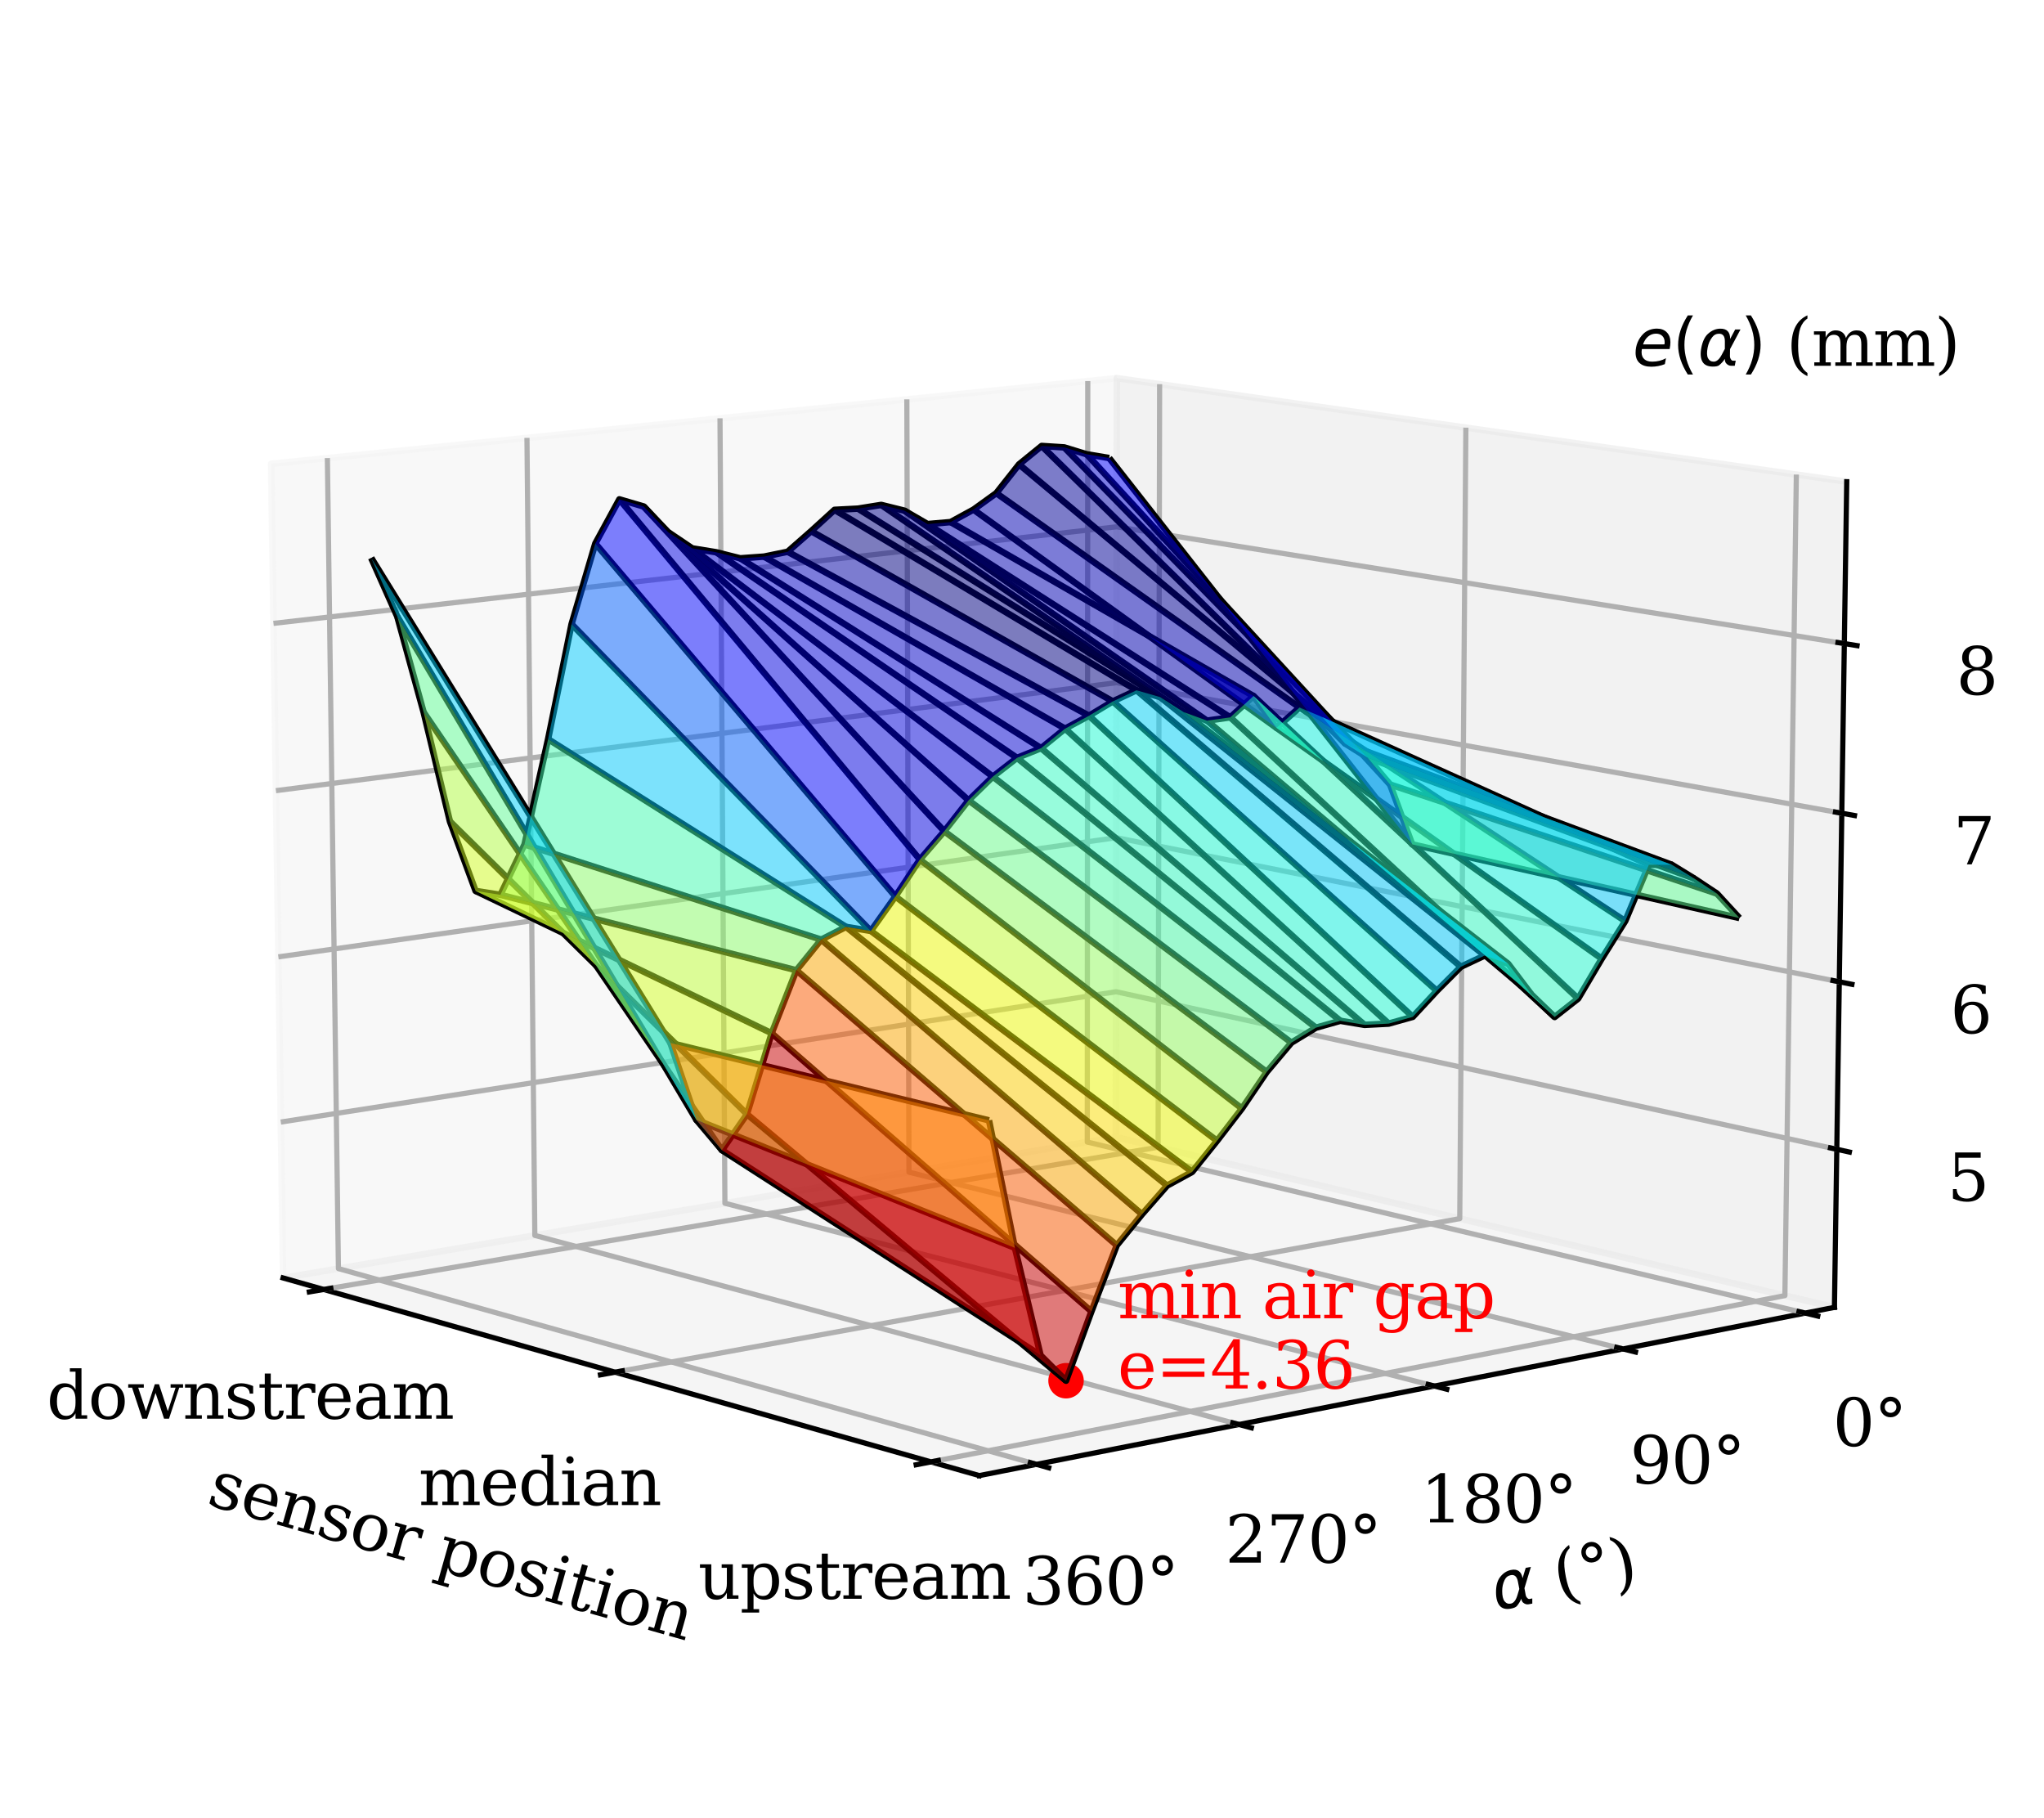 <?xml version="1.0" encoding="utf-8" standalone="no"?>
<!DOCTYPE svg PUBLIC "-//W3C//DTD SVG 1.1//EN"
  "http://www.w3.org/Graphics/SVG/1.1/DTD/svg11.dtd">
<svg xmlns:xlink="http://www.w3.org/1999/xlink" width="315.434pt" height="280.512pt" viewBox="0 0 315.434 280.512" xmlns="http://www.w3.org/2000/svg" version="1.1">
 <defs>
  <style type="text/css">*{stroke-linejoin: round; stroke-linecap: butt}</style>
 </defs>
 <g id="figure_1">
  <g id="patch_1">
   <path d="M 0 280.512 
L 315.434 280.512 
L 315.434 0 
L 0 0 
z
" style="fill: #ffffff"/>
  </g>
  <g id="patch_2">
   <path d="M 25.879 273.312 
L 291.991 273.312 
L 291.991 7.2 
L 25.879 7.2 
z
" style="fill: #ffffff"/>
  </g>
  <g id="pane3d_1">
   <g id="patch_3">
    <path d="M 172.21 175.45 
L 43.685 197.162 
L 41.841 71.552 
L 172.35 58.334 
" style="fill: #f2f2f2; opacity: 0.5; stroke: #f2f2f2; stroke-linejoin: miter"/>
   </g>
  </g>
  <g id="pane3d_2">
   <g id="patch_4">
    <path d="M 283.094 201.699 
L 172.21 175.45 
L 172.35 58.334 
L 284.992 74.318 
" style="fill: #e6e6e6; opacity: 0.5; stroke: #e6e6e6; stroke-linejoin: miter"/>
   </g>
  </g>
  <g id="pane3d_3">
   <g id="patch_5">
    <path d="M 283.094 201.699 
L 172.21 175.45 
L 43.685 197.162 
L 151.124 227.657 
" style="fill: #ececec; opacity: 0.5; stroke: #ececec; stroke-linejoin: miter"/>
   </g>
  </g>
  <g id="axis3d_1">
   <g id="line2d_1">
    <path d="M 43.685 197.162 
L 151.124 227.657 
" style="fill: none; stroke: #000000; stroke-width: 0.8; stroke-linecap: square"/>
   </g>
   <g id="text_1">
    <!-- sensor position -->
    <g transform="translate(31.686 232.063) rotate(-344.154) scale(0.1 -0.1)">
     <defs>
      <path id="DejaVuSerif-73" d="M 359 184 
L 359 959 
L 691 959 
Q 703 588 923 403 
Q 1144 219 1575 219 
Q 1963 219 2166 364 
Q 2369 509 2369 788 
Q 2369 1006 2220 1140 
Q 2072 1275 1594 1428 
L 1178 1569 
Q 750 1706 558 1912 
Q 366 2119 366 2438 
Q 366 2894 700 3153 
Q 1034 3413 1625 3413 
Q 1888 3413 2178 3344 
Q 2469 3275 2778 3144 
L 2778 2419 
L 2447 2419 
Q 2434 2741 2221 2922 
Q 2009 3103 1644 3103 
Q 1281 3103 1095 2975 
Q 909 2847 909 2591 
Q 909 2381 1050 2254 
Q 1191 2128 1613 1997 
L 2069 1856 
Q 2541 1709 2748 1489 
Q 2956 1269 2956 922 
Q 2956 450 2595 179 
Q 2234 -91 1600 -91 
Q 1278 -91 972 -22 
Q 666 47 359 184 
z
" transform="scale(0.016)"/>
      <path id="DejaVuSerif-65" d="M 3469 1600 
L 991 1600 
L 991 1575 
Q 991 903 1244 561 
Q 1497 219 1991 219 
Q 2369 219 2611 417 
Q 2853 616 2950 1006 
L 3413 1006 
Q 3275 459 2904 184 
Q 2534 -91 1931 -91 
Q 1203 -91 761 389 
Q 319 869 319 1663 
Q 319 2450 753 2931 
Q 1188 3413 1894 3413 
Q 2647 3413 3050 2948 
Q 3453 2484 3469 1600 
z
M 2791 1931 
Q 2772 2513 2545 2808 
Q 2319 3103 1894 3103 
Q 1497 3103 1269 2806 
Q 1041 2509 991 1931 
L 2791 1931 
z
" transform="scale(0.016)"/>
      <path id="DejaVuSerif-6e" d="M 263 0 
L 263 331 
L 781 331 
L 781 2988 
L 231 2988 
L 231 3322 
L 1356 3322 
L 1356 2731 
Q 1516 3069 1770 3241 
Q 2025 3413 2363 3413 
Q 2913 3413 3172 3097 
Q 3431 2781 3431 2113 
L 3431 331 
L 3944 331 
L 3944 0 
L 2356 0 
L 2356 331 
L 2853 331 
L 2853 1931 
Q 2853 2541 2703 2767 
Q 2553 2994 2175 2994 
Q 1775 2994 1565 2701 
Q 1356 2409 1356 1850 
L 1356 331 
L 1856 331 
L 1856 0 
L 263 0 
z
" transform="scale(0.016)"/>
      <path id="DejaVuSerif-6f" d="M 1925 219 
Q 2388 219 2623 584 
Q 2859 950 2859 1663 
Q 2859 2375 2623 2739 
Q 2388 3103 1925 3103 
Q 1463 3103 1227 2739 
Q 991 2375 991 1663 
Q 991 950 1228 584 
Q 1466 219 1925 219 
z
M 1925 -91 
Q 1200 -91 759 389 
Q 319 869 319 1663 
Q 319 2456 758 2934 
Q 1197 3413 1925 3413 
Q 2653 3413 3092 2934 
Q 3531 2456 3531 1663 
Q 3531 869 3092 389 
Q 2653 -91 1925 -91 
z
" transform="scale(0.016)"/>
      <path id="DejaVuSerif-72" d="M 3059 3328 
L 3059 2497 
L 2728 2497 
Q 2713 2744 2591 2866 
Q 2469 2988 2234 2988 
Q 1809 2988 1582 2694 
Q 1356 2400 1356 1850 
L 1356 331 
L 2022 331 
L 2022 0 
L 263 0 
L 263 331 
L 781 331 
L 781 2994 
L 231 2994 
L 231 3322 
L 1356 3322 
L 1356 2731 
Q 1525 3078 1790 3245 
Q 2056 3413 2438 3413 
Q 2578 3413 2733 3391 
Q 2888 3369 3059 3328 
z
" transform="scale(0.016)"/>
      <path id="DejaVuSerif-20" transform="scale(0.016)"/>
      <path id="DejaVuSerif-70" d="M 1313 1825 
L 1313 1497 
Q 1313 897 1542 583 
Q 1772 269 2209 269 
Q 2650 269 2876 622 
Q 3103 975 3103 1663 
Q 3103 2353 2876 2703 
Q 2650 3053 2209 3053 
Q 1772 3053 1542 2737 
Q 1313 2422 1313 1825 
z
M 738 2988 
L 184 2988 
L 184 3322 
L 1313 3322 
L 1313 2803 
Q 1481 3116 1742 3264 
Q 2003 3413 2388 3413 
Q 3000 3413 3387 2928 
Q 3775 2444 3775 1663 
Q 3775 881 3387 395 
Q 3000 -91 2388 -91 
Q 2003 -91 1742 57 
Q 1481 206 1313 519 
L 1313 -997 
L 1856 -997 
L 1856 -1331 
L 184 -1331 
L 184 -997 
L 738 -997 
L 738 2988 
z
" transform="scale(0.016)"/>
      <path id="DejaVuSerif-69" d="M 622 4353 
Q 622 4497 726 4603 
Q 831 4709 978 4709 
Q 1122 4709 1226 4603 
Q 1331 4497 1331 4353 
Q 1331 4206 1228 4103 
Q 1125 4000 978 4000 
Q 831 4000 726 4103 
Q 622 4206 622 4353 
z
M 1356 331 
L 1900 331 
L 1900 0 
L 231 0 
L 231 331 
L 781 331 
L 781 2988 
L 231 2988 
L 231 3322 
L 1356 3322 
L 1356 331 
z
" transform="scale(0.016)"/>
      <path id="DejaVuSerif-74" d="M 691 2988 
L 184 2988 
L 184 3322 
L 691 3322 
L 691 4353 
L 1269 4353 
L 1269 3322 
L 2350 3322 
L 2350 2988 
L 1269 2988 
L 1269 878 
Q 1269 456 1350 337 
Q 1431 219 1650 219 
Q 1875 219 1978 351 
Q 2081 484 2088 781 
L 2522 781 
Q 2497 328 2275 118 
Q 2053 -91 1600 -91 
Q 1103 -91 897 129 
Q 691 350 691 878 
L 691 2988 
z
" transform="scale(0.016)"/>
     </defs>
     <use xlink:href="#DejaVuSerif-73"/>
     <use xlink:href="#DejaVuSerif-65" x="51.318"/>
     <use xlink:href="#DejaVuSerif-6e" x="110.498"/>
     <use xlink:href="#DejaVuSerif-73" x="174.902"/>
     <use xlink:href="#DejaVuSerif-6f" x="226.221"/>
     <use xlink:href="#DejaVuSerif-72" x="286.426"/>
     <use xlink:href="#DejaVuSerif-20" x="334.229"/>
     <use xlink:href="#DejaVuSerif-70" x="366.016"/>
     <use xlink:href="#DejaVuSerif-6f" x="430.029"/>
     <use xlink:href="#DejaVuSerif-73" x="490.234"/>
     <use xlink:href="#DejaVuSerif-69" x="541.553"/>
     <use xlink:href="#DejaVuSerif-74" x="573.535"/>
     <use xlink:href="#DejaVuSerif-69" x="613.721"/>
     <use xlink:href="#DejaVuSerif-6f" x="645.703"/>
     <use xlink:href="#DejaVuSerif-6e" x="705.908"/>
    </g>
   </g>
   <g id="Line3DCollection_1">
    <path d="M 143.67 225.541 
L 275.448 199.889 
L 277.215 73.215 
" style="fill: none; stroke: #b0b0b0; stroke-width: 0.8"/>
    <path d="M 94.918 211.703 
L 225.271 188.011 
L 226.215 65.978 
" style="fill: none; stroke: #b0b0b0; stroke-width: 0.8"/>
    <path d="M 49.952 198.941 
L 178.72 176.991 
L 178.954 59.271 
" style="fill: none; stroke: #b0b0b0; stroke-width: 0.8"/>
   </g>
   <g id="xtick_1">
    <g id="line2d_2">
     <path d="M 144.808 225.319 
L 141.388 225.985 
" style="fill: none; stroke: #000000; stroke-width: 0.8; stroke-linecap: square"/>
    </g>
    <g id="text_2">
     <!-- upstream -->
     <g transform="translate(107.745 246.663) scale(0.1 -0.1)">
      <defs>
       <path id="DejaVuSerif-75" d="M 2266 3322 
L 3341 3322 
L 3341 331 
L 3884 331 
L 3884 0 
L 2766 0 
L 2766 588 
Q 2606 256 2353 82 
Q 2100 -91 1766 -91 
Q 1213 -91 952 223 
Q 691 538 691 1209 
L 691 2988 
L 172 2988 
L 172 3322 
L 1269 3322 
L 1269 1388 
Q 1269 781 1417 556 
Q 1566 331 1947 331 
Q 2347 331 2556 625 
Q 2766 919 2766 1478 
L 2766 2988 
L 2266 2988 
L 2266 3322 
z
" transform="scale(0.016)"/>
       <path id="DejaVuSerif-61" d="M 2547 1044 
L 2547 1747 
L 1806 1747 
Q 1378 1747 1168 1562 
Q 959 1378 959 997 
Q 959 650 1171 447 
Q 1384 244 1747 244 
Q 2106 244 2326 466 
Q 2547 688 2547 1044 
z
M 3122 2075 
L 3122 331 
L 3634 331 
L 3634 0 
L 2547 0 
L 2547 359 
Q 2356 128 2106 18 
Q 1856 -91 1522 -91 
Q 969 -91 644 203 
Q 319 497 319 997 
Q 319 1513 691 1797 
Q 1063 2081 1741 2081 
L 2547 2081 
L 2547 2309 
Q 2547 2688 2317 2895 
Q 2088 3103 1672 3103 
Q 1328 3103 1125 2947 
Q 922 2791 872 2484 
L 575 2484 
L 575 3156 
Q 875 3284 1158 3348 
Q 1441 3413 1709 3413 
Q 2400 3413 2761 3070 
Q 3122 2728 3122 2075 
z
" transform="scale(0.016)"/>
       <path id="DejaVuSerif-6d" d="M 3316 2675 
Q 3481 3041 3739 3227 
Q 3997 3413 4341 3413 
Q 4863 3413 5119 3089 
Q 5375 2766 5375 2113 
L 5375 331 
L 5894 331 
L 5894 0 
L 4300 0 
L 4300 331 
L 4800 331 
L 4800 2047 
Q 4800 2556 4650 2772 
Q 4500 2988 4153 2988 
Q 3769 2988 3567 2697 
Q 3366 2406 3366 1850 
L 3366 331 
L 3866 331 
L 3866 0 
L 2291 0 
L 2291 331 
L 2791 331 
L 2791 2069 
Q 2791 2566 2641 2777 
Q 2491 2988 2144 2988 
Q 1759 2988 1557 2697 
Q 1356 2406 1356 1850 
L 1356 331 
L 1856 331 
L 1856 0 
L 263 0 
L 263 331 
L 781 331 
L 781 2994 
L 231 2994 
L 231 3322 
L 1356 3322 
L 1356 2731 
Q 1516 3063 1762 3238 
Q 2009 3413 2322 3413 
Q 2709 3413 2968 3220 
Q 3228 3028 3316 2675 
z
" transform="scale(0.016)"/>
      </defs>
      <use xlink:href="#DejaVuSerif-75"/>
      <use xlink:href="#DejaVuSerif-70" x="64.404"/>
      <use xlink:href="#DejaVuSerif-73" x="128.418"/>
      <use xlink:href="#DejaVuSerif-74" x="179.736"/>
      <use xlink:href="#DejaVuSerif-72" x="219.922"/>
      <use xlink:href="#DejaVuSerif-65" x="267.725"/>
      <use xlink:href="#DejaVuSerif-61" x="326.904"/>
      <use xlink:href="#DejaVuSerif-6d" x="386.523"/>
     </g>
    </g>
   </g>
   <g id="xtick_2">
    <g id="line2d_3">
     <path d="M 96.041 211.499 
L 92.667 212.112 
" style="fill: none; stroke: #000000; stroke-width: 0.8; stroke-linecap: square"/>
    </g>
    <g id="text_3">
     <!-- median -->
     <g transform="translate(64.59 232.205) scale(0.1 -0.1)">
      <defs>
       <path id="DejaVuSerif-64" d="M 3359 331 
L 3909 331 
L 3909 0 
L 2784 0 
L 2784 519 
Q 2616 206 2355 57 
Q 2094 -91 1709 -91 
Q 1097 -91 708 395 
Q 319 881 319 1663 
Q 319 2444 706 2928 
Q 1094 3413 1709 3413 
Q 2094 3413 2355 3264 
Q 2616 3116 2784 2803 
L 2784 4531 
L 2241 4531 
L 2241 4863 
L 3359 4863 
L 3359 331 
z
M 2784 1497 
L 2784 1825 
Q 2784 2422 2554 2737 
Q 2325 3053 1888 3053 
Q 1444 3053 1217 2703 
Q 991 2353 991 1663 
Q 991 975 1217 622 
Q 1444 269 1888 269 
Q 2325 269 2554 583 
Q 2784 897 2784 1497 
z
" transform="scale(0.016)"/>
      </defs>
      <use xlink:href="#DejaVuSerif-6d"/>
      <use xlink:href="#DejaVuSerif-65" x="94.824"/>
      <use xlink:href="#DejaVuSerif-64" x="154.004"/>
      <use xlink:href="#DejaVuSerif-69" x="218.018"/>
      <use xlink:href="#DejaVuSerif-61" x="250"/>
      <use xlink:href="#DejaVuSerif-6e" x="309.619"/>
     </g>
    </g>
   </g>
   <g id="xtick_3">
    <g id="line2d_4">
     <path d="M 51.059 198.752 
L 47.736 199.319 
" style="fill: none; stroke: #000000; stroke-width: 0.8; stroke-linecap: square"/>
    </g>
    <g id="text_4">
     <!-- downstream -->
     <g transform="translate(7.2 218.876) scale(0.1 -0.1)">
      <defs>
       <path id="DejaVuSerif-77" d="M 3072 3322 
L 3922 728 
L 4672 2988 
L 4191 2988 
L 4191 3322 
L 5394 3322 
L 5394 2988 
L 5025 2988 
L 4038 0 
L 3559 0 
L 2741 2484 
L 1919 0 
L 1459 0 
L 475 2988 
L 103 2988 
L 103 3322 
L 1606 3322 
L 1606 2988 
L 1069 2988 
L 1813 728 
L 2669 3322 
L 3072 3322 
z
" transform="scale(0.016)"/>
      </defs>
      <use xlink:href="#DejaVuSerif-64"/>
      <use xlink:href="#DejaVuSerif-6f" x="64.014"/>
      <use xlink:href="#DejaVuSerif-77" x="124.219"/>
      <use xlink:href="#DejaVuSerif-6e" x="209.814"/>
      <use xlink:href="#DejaVuSerif-73" x="274.219"/>
      <use xlink:href="#DejaVuSerif-74" x="325.537"/>
      <use xlink:href="#DejaVuSerif-72" x="365.723"/>
      <use xlink:href="#DejaVuSerif-65" x="413.525"/>
      <use xlink:href="#DejaVuSerif-61" x="472.705"/>
      <use xlink:href="#DejaVuSerif-6d" x="532.324"/>
     </g>
    </g>
   </g>
  </g>
  <g id="axis3d_2">
   <g id="line2d_5">
    <path d="M 283.094 201.699 
L 151.124 227.657 
" style="fill: none; stroke: #000000; stroke-width: 0.8; stroke-linecap: square"/>
   </g>
   <g id="text_5">
    <!-- $\alpha$ (°) -->
    <g transform="translate(230.855 248.509) rotate(-11.128) scale(0.1 -0.1)">
     <defs>
      <path id="DejaVuSans-Oblique-3b1" d="M 2619 1628 
L 2622 2350 
Q 2625 3088 2069 3091 
Q 1653 3094 1394 2747 
Q 1069 2319 959 1747 
Q 825 1059 994 731 
Q 1169 397 1547 397 
Q 1966 397 2319 1063 
L 2619 1628 
z
M 2166 3578 
Q 3141 3594 3128 2584 
Q 3128 2584 3616 3500 
L 4128 3500 
L 3119 1603 
L 3109 919 
Q 3109 766 3194 638 
Q 3291 488 3391 488 
L 3669 488 
L 3575 0 
L 3228 0 
Q 2934 0 2722 263 
Q 2622 394 2619 669 
Q 2416 334 2066 50 
Q 1900 -81 1453 -78 
Q 722 -72 456 397 
Q 184 884 353 1747 
Q 534 2675 1009 3097 
Q 1544 3569 2166 3578 
z
" transform="scale(0.016)"/>
      <path id="DejaVuSerif-28" d="M 2041 -997 
Q 1281 -656 893 83 
Q 506 822 506 1931 
Q 506 3044 893 3783 
Q 1281 4522 2041 4863 
L 2041 4556 
Q 1559 4225 1350 3623 
Q 1141 3022 1141 1931 
Q 1141 844 1350 242 
Q 1559 -359 2041 -691 
L 2041 -997 
z
" transform="scale(0.016)"/>
      <path id="DejaVuSerif-b0" d="M 1600 4319 
Q 1363 4319 1200 4155 
Q 1038 3991 1038 3750 
Q 1038 3513 1198 3353 
Q 1359 3194 1600 3194 
Q 1838 3194 2000 3355 
Q 2163 3516 2163 3750 
Q 2163 3984 1997 4151 
Q 1831 4319 1600 4319 
z
M 1600 4750 
Q 1800 4750 1984 4673 
Q 2169 4597 2303 4453 
Q 2447 4313 2519 4134 
Q 2591 3956 2591 3750 
Q 2591 3338 2302 3052 
Q 2013 2766 1594 2766 
Q 1172 2766 890 3047 
Q 609 3328 609 3750 
Q 609 4169 896 4459 
Q 1184 4750 1600 4750 
z
" transform="scale(0.016)"/>
      <path id="DejaVuSerif-29" d="M 453 -997 
L 453 -691 
Q 934 -359 1145 242 
Q 1356 844 1356 1931 
Q 1356 3022 1145 3623 
Q 934 4225 453 4556 
L 453 4863 
Q 1216 4522 1603 3783 
Q 1991 3044 1991 1931 
Q 1991 822 1603 83 
Q 1216 -656 453 -997 
z
" transform="scale(0.016)"/>
     </defs>
     <use xlink:href="#DejaVuSans-Oblique-3b1" transform="translate(0 0.016)"/>
     <use xlink:href="#DejaVuSerif-20" transform="translate(65.918 0.016)"/>
     <use xlink:href="#DejaVuSerif-28" transform="translate(97.705 0.016)"/>
     <use xlink:href="#DejaVuSerif-b0" transform="translate(136.719 0.016)"/>
     <use xlink:href="#DejaVuSerif-29" transform="translate(186.719 0.016)"/>
    </g>
   </g>
   <g id="Line3DCollection_2">
    <path d="M 167.866 58.788 
L 167.79 176.197 
L 278.584 202.586 
" style="fill: none; stroke: #b0b0b0; stroke-width: 0.8"/>
    <path d="M 139.946 61.616 
L 140.273 180.845 
L 250.465 208.117 
" style="fill: none; stroke: #b0b0b0; stroke-width: 0.8"/>
    <path d="M 111.112 64.536 
L 111.869 185.643 
L 221.356 213.843 
" style="fill: none; stroke: #b0b0b0; stroke-width: 0.8"/>
    <path d="M 81.321 67.554 
L 82.535 190.599 
L 191.202 219.774 
" style="fill: none; stroke: #b0b0b0; stroke-width: 0.8"/>
    <path d="M 50.522 70.673 
L 52.225 195.719 
L 159.948 225.921 
" style="fill: none; stroke: #b0b0b0; stroke-width: 0.8"/>
   </g>
   <g id="xtick_4">
    <g id="line2d_6">
     <path d="M 277.619 202.356 
L 280.519 203.047 
" style="fill: none; stroke: #000000; stroke-width: 0.8; stroke-linecap: square"/>
    </g>
    <g id="text_6">
     <!-- 0° -->
     <g transform="translate(282.835 223.084) scale(0.1 -0.1)">
      <defs>
       <path id="DejaVuSerif-30" d="M 2034 219 
Q 2513 219 2750 744 
Q 2988 1269 2988 2328 
Q 2988 3391 2750 3916 
Q 2513 4441 2034 4441 
Q 1556 4441 1318 3916 
Q 1081 3391 1081 2328 
Q 1081 1269 1318 744 
Q 1556 219 2034 219 
z
M 2034 -91 
Q 1275 -91 848 546 
Q 422 1184 422 2328 
Q 422 3475 848 4112 
Q 1275 4750 2034 4750 
Q 2797 4750 3222 4112 
Q 3647 3475 3647 2328 
Q 3647 1184 3222 546 
Q 2797 -91 2034 -91 
z
" transform="scale(0.016)"/>
      </defs>
      <use xlink:href="#DejaVuSerif-30"/>
      <use xlink:href="#DejaVuSerif-b0" x="63.623"/>
     </g>
    </g>
   </g>
   <g id="xtick_5">
    <g id="line2d_7">
     <path d="M 249.504 207.879 
L 252.393 208.594 
" style="fill: none; stroke: #000000; stroke-width: 0.8; stroke-linecap: square"/>
    </g>
    <g id="text_7">
     <!-- 90° -->
     <g transform="translate(251.53 228.874) scale(0.1 -0.1)">
      <defs>
       <path id="DejaVuSerif-39" d="M 2994 2091 
Q 2784 1856 2512 1740 
Q 2241 1625 1900 1625 
Q 1206 1625 804 2044 
Q 403 2463 403 3188 
Q 403 3897 839 4323 
Q 1275 4750 2003 4750 
Q 2794 4750 3217 4161 
Q 3641 3572 3641 2478 
Q 3641 1253 3137 581 
Q 2634 -91 1722 -91 
Q 1475 -91 1203 -44 
Q 931 3 647 97 
L 647 872 
L 997 872 
Q 1038 556 1241 387 
Q 1444 219 1784 219 
Q 2391 219 2687 676 
Q 2984 1134 2994 2091 
z
M 1978 4441 
Q 1534 4441 1298 4117 
Q 1063 3794 1063 3188 
Q 1063 2581 1298 2256 
Q 1534 1931 1978 1931 
Q 2422 1931 2658 2245 
Q 2894 2559 2894 3150 
Q 2894 3772 2656 4106 
Q 2419 4441 1978 4441 
z
" transform="scale(0.016)"/>
      </defs>
      <use xlink:href="#DejaVuSerif-39"/>
      <use xlink:href="#DejaVuSerif-30" x="63.623"/>
      <use xlink:href="#DejaVuSerif-b0" x="127.246"/>
     </g>
    </g>
   </g>
   <g id="xtick_6">
    <g id="line2d_8">
     <path d="M 220.399 213.596 
L 223.273 214.336 
" style="fill: none; stroke: #000000; stroke-width: 0.8; stroke-linecap: square"/>
    </g>
    <g id="text_8">
     <!-- 180° -->
     <g transform="translate(219.228 234.87) scale(0.1 -0.1)">
      <defs>
       <path id="DejaVuSerif-31" d="M 909 0 
L 909 331 
L 1722 331 
L 1722 4213 
L 781 3603 
L 781 4013 
L 1919 4750 
L 2350 4750 
L 2350 331 
L 3163 331 
L 3163 0 
L 909 0 
z
" transform="scale(0.016)"/>
       <path id="DejaVuSerif-38" d="M 2981 1275 
Q 2981 1775 2732 2051 
Q 2484 2328 2034 2328 
Q 1584 2328 1336 2051 
Q 1088 1775 1088 1275 
Q 1088 772 1336 495 
Q 1584 219 2034 219 
Q 2484 219 2732 495 
Q 2981 772 2981 1275 
z
M 2853 3541 
Q 2853 3966 2637 4203 
Q 2422 4441 2034 4441 
Q 1650 4441 1433 4203 
Q 1216 3966 1216 3541 
Q 1216 3113 1433 2875 
Q 1650 2638 2034 2638 
Q 2422 2638 2637 2875 
Q 2853 3113 2853 3541 
z
M 2516 2484 
Q 3047 2413 3344 2092 
Q 3641 1772 3641 1275 
Q 3641 619 3225 264 
Q 2809 -91 2034 -91 
Q 1263 -91 845 264 
Q 428 619 428 1275 
Q 428 1772 725 2092 
Q 1022 2413 1556 2484 
Q 1084 2569 832 2842 
Q 581 3116 581 3541 
Q 581 4103 968 4426 
Q 1356 4750 2034 4750 
Q 2713 4750 3100 4426 
Q 3488 4103 3488 3541 
Q 3488 3116 3236 2842 
Q 2984 2569 2516 2484 
z
" transform="scale(0.016)"/>
      </defs>
      <use xlink:href="#DejaVuSerif-31"/>
      <use xlink:href="#DejaVuSerif-38" x="63.623"/>
      <use xlink:href="#DejaVuSerif-30" x="127.246"/>
      <use xlink:href="#DejaVuSerif-b0" x="190.869"/>
     </g>
    </g>
   </g>
   <g id="xtick_7">
    <g id="line2d_9">
     <path d="M 190.251 219.518 
L 193.109 220.285 
" style="fill: none; stroke: #000000; stroke-width: 0.8; stroke-linecap: square"/>
    </g>
    <g id="text_9">
     <!-- 270° -->
     <g transform="translate(189.056 241.083) scale(0.1 -0.1)">
      <defs>
       <path id="DejaVuSerif-32" d="M 819 3553 
L 469 3553 
L 469 4384 
Q 803 4563 1142 4656 
Q 1481 4750 1806 4750 
Q 2534 4750 2956 4397 
Q 3378 4044 3378 3438 
Q 3378 2753 2422 1800 
Q 2347 1728 2309 1691 
L 1131 513 
L 3078 513 
L 3078 1088 
L 3444 1088 
L 3444 0 
L 434 0 
L 434 341 
L 1850 1753 
Q 2319 2222 2519 2614 
Q 2719 3006 2719 3438 
Q 2719 3909 2473 4175 
Q 2228 4441 1797 4441 
Q 1350 4441 1106 4219 
Q 863 3997 819 3553 
z
" transform="scale(0.016)"/>
       <path id="DejaVuSerif-37" d="M 3609 4347 
L 1784 0 
L 1319 0 
L 3059 4153 
L 903 4153 
L 903 3578 
L 538 3578 
L 538 4666 
L 3609 4666 
L 3609 4347 
z
" transform="scale(0.016)"/>
      </defs>
      <use xlink:href="#DejaVuSerif-32"/>
      <use xlink:href="#DejaVuSerif-37" x="63.623"/>
      <use xlink:href="#DejaVuSerif-30" x="127.246"/>
      <use xlink:href="#DejaVuSerif-b0" x="190.869"/>
     </g>
    </g>
   </g>
   <g id="xtick_8">
    <g id="line2d_10">
     <path d="M 159.004 225.656 
L 161.841 226.452 
" style="fill: none; stroke: #000000; stroke-width: 0.8; stroke-linecap: square"/>
    </g>
    <g id="text_10">
     <!-- 360° -->
     <g transform="translate(157.775 247.523) scale(0.1 -0.1)">
      <defs>
       <path id="DejaVuSerif-33" d="M 622 4469 
Q 988 4606 1323 4678 
Q 1659 4750 1953 4750 
Q 2638 4750 3022 4454 
Q 3406 4159 3406 3634 
Q 3406 3213 3140 2930 
Q 2875 2647 2388 2547 
Q 2963 2466 3280 2130 
Q 3597 1794 3597 1259 
Q 3597 606 3158 257 
Q 2719 -91 1894 -91 
Q 1528 -91 1179 -12 
Q 831 66 488 225 
L 488 1131 
L 838 1131 
Q 869 681 1141 450 
Q 1413 219 1906 219 
Q 2384 219 2661 495 
Q 2938 772 2938 1253 
Q 2938 1803 2653 2086 
Q 2369 2369 1819 2369 
L 1522 2369 
L 1522 2688 
L 1678 2688 
Q 2225 2688 2498 2914 
Q 2772 3141 2772 3597 
Q 2772 4006 2547 4223 
Q 2322 4441 1900 4441 
Q 1478 4441 1245 4241 
Q 1013 4041 972 3647 
L 622 3647 
L 622 4469 
z
" transform="scale(0.016)"/>
       <path id="DejaVuSerif-36" d="M 2094 219 
Q 2534 219 2771 542 
Q 3009 866 3009 1472 
Q 3009 2078 2771 2401 
Q 2534 2725 2094 2725 
Q 1647 2725 1412 2412 
Q 1178 2100 1178 1509 
Q 1178 888 1415 553 
Q 1653 219 2094 219 
z
M 1075 2569 
Q 1288 2803 1556 2918 
Q 1825 3034 2163 3034 
Q 2859 3034 3264 2615 
Q 3669 2197 3669 1472 
Q 3669 763 3233 336 
Q 2797 -91 2069 -91 
Q 1278 -91 853 498 
Q 428 1088 428 2181 
Q 428 3406 931 4078 
Q 1434 4750 2350 4750 
Q 2597 4750 2869 4703 
Q 3141 4656 3425 4563 
L 3425 3794 
L 3072 3794 
Q 3034 4109 2831 4275 
Q 2628 4441 2284 4441 
Q 1678 4441 1381 3981 
Q 1084 3522 1075 2569 
z
" transform="scale(0.016)"/>
      </defs>
      <use xlink:href="#DejaVuSerif-33"/>
      <use xlink:href="#DejaVuSerif-36" x="63.623"/>
      <use xlink:href="#DejaVuSerif-30" x="127.246"/>
      <use xlink:href="#DejaVuSerif-b0" x="190.869"/>
     </g>
    </g>
   </g>
  </g>
  <g id="axis3d_3">
   <g id="line2d_11">
    <path d="M 283.094 201.699 
L 284.992 74.318 
" style="fill: none; stroke: #000000; stroke-width: 0.8; stroke-linecap: square"/>
   </g>
   <g id="Line3DCollection_3">
    <path d="M 283.458 177.315 
L 172.237 153.007 
L 43.332 173.112 
" style="fill: none; stroke: #b0b0b0; stroke-width: 0.8"/>
    <path d="M 283.843 151.473 
L 172.266 129.235 
L 42.958 147.628 
" style="fill: none; stroke: #b0b0b0; stroke-width: 0.8"/>
    <path d="M 284.23 125.466 
L 172.294 105.324 
L 42.582 121.983 
" style="fill: none; stroke: #b0b0b0; stroke-width: 0.8"/>
    <path d="M 284.62 99.293 
L 172.323 81.272 
L 42.203 96.175 
" style="fill: none; stroke: #b0b0b0; stroke-width: 0.8"/>
   </g>
   <g id="xtick_9">
    <g id="line2d_12">
     <path d="M 282.488 177.103 
L 285.4 177.739 
" style="fill: none; stroke: #000000; stroke-width: 0.8; stroke-linecap: square"/>
    </g>
    <g id="text_11">
     <!-- 5 -->
     <g transform="translate(300.513 185.267) scale(0.1 -0.1)">
      <defs>
       <path id="DejaVuSerif-35" d="M 3219 4666 
L 3219 4153 
L 1081 4153 
L 1081 2816 
Q 1244 2928 1461 2984 
Q 1678 3041 1947 3041 
Q 2703 3041 3140 2622 
Q 3578 2203 3578 1478 
Q 3578 738 3136 323 
Q 2694 -91 1894 -91 
Q 1572 -91 1234 -12 
Q 897 66 544 225 
L 544 1131 
L 897 1131 
Q 925 688 1179 453 
Q 1434 219 1894 219 
Q 2388 219 2653 544 
Q 2919 869 2919 1478 
Q 2919 2084 2655 2407 
Q 2391 2731 1894 2731 
Q 1613 2731 1398 2631 
Q 1184 2531 1019 2322 
L 750 2322 
L 750 4666 
L 3219 4666 
z
" transform="scale(0.016)"/>
      </defs>
      <use xlink:href="#DejaVuSerif-35"/>
     </g>
    </g>
   </g>
   <g id="xtick_10">
    <g id="line2d_13">
     <path d="M 282.87 151.279 
L 285.792 151.862 
" style="fill: none; stroke: #000000; stroke-width: 0.8; stroke-linecap: square"/>
    </g>
    <g id="text_12">
     <!-- 6 -->
     <g transform="translate(300.963 159.396) scale(0.1 -0.1)">
      <use xlink:href="#DejaVuSerif-36"/>
     </g>
    </g>
   </g>
   <g id="xtick_11">
    <g id="line2d_14">
     <path d="M 283.254 125.291 
L 286.186 125.818 
" style="fill: none; stroke: #000000; stroke-width: 0.8; stroke-linecap: square"/>
    </g>
    <g id="text_13">
     <!-- 7 -->
     <g transform="translate(301.416 133.358) scale(0.1 -0.1)">
      <use xlink:href="#DejaVuSerif-37"/>
     </g>
    </g>
   </g>
   <g id="xtick_12">
    <g id="line2d_15">
     <path d="M 283.641 99.136 
L 286.583 99.608 
" style="fill: none; stroke: #000000; stroke-width: 0.8; stroke-linecap: square"/>
    </g>
    <g id="text_14">
     <!-- 8 -->
     <g transform="translate(301.872 107.154) scale(0.1 -0.1)">
      <use xlink:href="#DejaVuSerif-38"/>
     </g>
    </g>
   </g>
  </g>
  <g id="axes_1">
   <g id="Path3DCollection_1">
    <defs>
     <path id="m833d669350" d="M 0 2.236 
C 0.593 2.236 1.162 2 1.581 1.581 
C 2 1.162 2.236 0.593 2.236 0 
C 2.236 -0.593 2 -1.162 1.581 -1.581 
C 1.162 -2 0.593 -2.236 0 -2.236 
C -0.593 -2.236 -1.162 -2 -1.581 -1.581 
C -2 -1.162 -2.236 -0.593 -2.236 0 
C -2.236 0.593 -2 1.162 -1.581 1.581 
C -1.162 2 -0.593 2.236 0 2.236 
z
" style="stroke: #ff0000"/>
    </defs>
    <g clip-path="url(#p459c380e94)">
     <use xlink:href="#m833d669350" x="164.514" y="213.019" style="fill: #ff0000; stroke: #ff0000"/>
    </g>
   </g>
   <g id="text_15">
    <!-- $e(\alpha)$ (mm) -->
    <g transform="translate(251.937 56.434) scale(0.1 -0.1)">
     <defs>
      <path id="DejaVuSans-Oblique-65" d="M 3078 2063 
Q 3088 2113 3092 2166 
Q 3097 2219 3097 2272 
Q 3097 2653 2873 2875 
Q 2650 3097 2266 3097 
Q 1838 3097 1509 2826 
Q 1181 2556 1013 2059 
L 3078 2063 
z
M 3578 1613 
L 903 1613 
Q 884 1494 878 1425 
Q 872 1356 872 1306 
Q 872 872 1139 634 
Q 1406 397 1894 397 
Q 2269 397 2603 481 
Q 2938 566 3225 728 
L 3116 159 
Q 2806 34 2476 -28 
Q 2147 -91 1806 -91 
Q 1078 -91 686 257 
Q 294 606 294 1247 
Q 294 1794 489 2264 
Q 684 2734 1063 3103 
Q 1306 3334 1642 3459 
Q 1978 3584 2356 3584 
Q 2950 3584 3301 3228 
Q 3653 2872 3653 2272 
Q 3653 2128 3634 1964 
Q 3616 1800 3578 1613 
z
" transform="scale(0.016)"/>
      <path id="DejaVuSans-28" d="M 1984 4856 
Q 1566 4138 1362 3434 
Q 1159 2731 1159 2009 
Q 1159 1288 1364 580 
Q 1569 -128 1984 -844 
L 1484 -844 
Q 1016 -109 783 600 
Q 550 1309 550 2009 
Q 550 2706 781 3412 
Q 1013 4119 1484 4856 
L 1984 4856 
z
" transform="scale(0.016)"/>
      <path id="DejaVuSans-29" d="M 513 4856 
L 1013 4856 
Q 1481 4119 1714 3412 
Q 1947 2706 1947 2009 
Q 1947 1309 1714 600 
Q 1481 -109 1013 -844 
L 513 -844 
Q 928 -128 1133 580 
Q 1338 1288 1338 2009 
Q 1338 2731 1133 3434 
Q 928 4138 513 4856 
z
" transform="scale(0.016)"/>
     </defs>
     <use xlink:href="#DejaVuSans-Oblique-65" transform="translate(0 0.016)"/>
     <use xlink:href="#DejaVuSans-28" transform="translate(61.523 0.016)"/>
     <use xlink:href="#DejaVuSans-Oblique-3b1" transform="translate(100.537 0.016)"/>
     <use xlink:href="#DejaVuSans-29" transform="translate(166.455 0.016)"/>
     <use xlink:href="#DejaVuSerif-20" transform="translate(205.469 0.016)"/>
     <use xlink:href="#DejaVuSerif-28" transform="translate(237.256 0.016)"/>
     <use xlink:href="#DejaVuSerif-6d" transform="translate(276.27 0.016)"/>
     <use xlink:href="#DejaVuSerif-6d" transform="translate(371.094 0.016)"/>
     <use xlink:href="#DejaVuSerif-29" transform="translate(465.918 0.016)"/>
    </g>
   </g>
   <g id="Line3DCollection_4">
    <path d="M 268.43 141.635 
L 217.94 130.274 
L 171.174 70.667 
" clip-path="url(#p459c380e94)" style="fill: none; stroke: #000000"/>
    <path d="M 264.972 137.872 
L 214.518 121.032 
L 167.704 70.088 
" clip-path="url(#p459c380e94)" style="fill: none; stroke: #000000"/>
    <path d="M 261.493 135.562 
L 211.059 116.894 
L 164.235 69.025 
" clip-path="url(#p459c380e94)" style="fill: none; stroke: #000000"/>
    <path d="M 257.996 133.416 
L 207.572 114.704 
L 160.752 68.803 
" clip-path="url(#p459c380e94)" style="fill: none; stroke: #000000"/>
    <path d="M 254.457 133.421 
L 204.077 110.645 
L 157.256 71.645 
" clip-path="url(#p459c380e94)" style="fill: none; stroke: #000000"/>
    <path d="M 250.808 142.103 
L 200.552 109.152 
L 153.75 76.085 
" clip-path="url(#p459c380e94)" style="fill: none; stroke: #000000"/>
    <path d="M 247.181 147.908 
L 196.99 112.294 
L 150.23 78.622 
" clip-path="url(#p459c380e94)" style="fill: none; stroke: #000000"/>
    <path d="M 243.539 154.068 
L 193.447 107.385 
L 146.696 80.549 
" clip-path="url(#p459c380e94)" style="fill: none; stroke: #000000"/>
    <path d="M 239.918 156.906 
L 189.856 110.674 
L 143.146 80.855 
" clip-path="url(#p459c380e94)" style="fill: none; stroke: #000000"/>
    <path d="M 236.341 153.435 
L 186.261 111.182 
L 139.575 78.787 
" clip-path="url(#p459c380e94)" style="fill: none; stroke: #000000"/>
    <path d="M 232.755 148.705 
L 182.655 109.858 
L 135.991 77.898 
" clip-path="url(#p459c380e94)" style="fill: none; stroke: #000000"/>
    <path d="M 229.12 147.418 
L 179.035 107.55 
L 132.396 78.474 
" clip-path="url(#p459c380e94)" style="fill: none; stroke: #000000"/>
    <path d="M 225.445 149.152 
L 175.395 106.498 
L 128.786 78.659 
" clip-path="url(#p459c380e94)" style="fill: none; stroke: #000000"/>
    <path d="M 221.74 152.868 
L 171.735 108.21 
L 125.174 81.948 
" clip-path="url(#p459c380e94)" style="fill: none; stroke: #000000"/>
    <path d="M 218.02 156.882 
L 168.06 110.426 
L 121.55 85.127 
" clip-path="url(#p459c380e94)" style="fill: none; stroke: #000000"/>
    <path d="M 214.306 157.924 
L 164.371 112.417 
L 117.901 85.875 
" clip-path="url(#p459c380e94)" style="fill: none; stroke: #000000"/>
    <path d="M 210.58 158.116 
L 160.668 115.427 
L 114.233 86.138 
" clip-path="url(#p459c380e94)" style="fill: none; stroke: #000000"/>
    <path d="M 206.842 157.492 
L 156.951 116.926 
L 110.543 85.206 
" clip-path="url(#p459c380e94)" style="fill: none; stroke: #000000"/>
    <path d="M 203.078 158.555 
L 153.22 119.821 
L 106.839 84.606 
" clip-path="url(#p459c380e94)" style="fill: none; stroke: #000000"/>
    <path d="M 199.293 160.864 
L 149.477 123.474 
L 103.104 82.093 
" clip-path="url(#p459c380e94)" style="fill: none; stroke: #000000"/>
    <path d="M 195.483 165.386 
L 145.723 128.253 
L 99.341 78.142 
" clip-path="url(#p459c380e94)" style="fill: none; stroke: #000000"/>
    <path d="M 191.655 171.025 
L 141.955 132.62 
L 95.581 77.041 
" clip-path="url(#p459c380e94)" style="fill: none; stroke: #000000"/>
    <path d="M 187.818 176.006 
L 138.179 138.307 
L 91.872 83.851 
" clip-path="url(#p459c380e94)" style="fill: none; stroke: #000000"/>
    <path d="M 183.968 180.808 
L 134.39 143.629 
L 88.205 96.292 
" clip-path="url(#p459c380e94)" style="fill: none; stroke: #000000"/>
    <path d="M 180.11 182.919 
L 130.565 143 
L 84.583 114.04 
" clip-path="url(#p459c380e94)" style="fill: none; stroke: #000000"/>
    <path d="M 176.233 187.347 
L 126.735 144.967 
L 80.947 130.281 
" clip-path="url(#p459c380e94)" style="fill: none; stroke: #000000"/>
    <path d="M 172.341 192.134 
L 122.902 149.695 
L 77.221 138.058 
" clip-path="url(#p459c380e94)" style="fill: none; stroke: #000000"/>
    <path d="M 168.432 202.327 
L 119.084 159.407 
L 73.394 137.453 
" clip-path="url(#p459c380e94)" style="fill: none; stroke: #000000"/>
    <path d="M 164.514 213.019 
L 115.273 171.896 
L 69.435 126.729 
" clip-path="url(#p459c380e94)" style="fill: none; stroke: #000000"/>
    <path d="M 160.585 209.102 
L 111.413 177.45 
L 65.377 109.892 
" clip-path="url(#p459c380e94)" style="fill: none; stroke: #000000"/>
    <path d="M 156.625 192.525 
L 107.472 172.778 
L 61.312 95.121 
" clip-path="url(#p459c380e94)" style="fill: none; stroke: #000000"/>
    <path d="M 152.626 172.851 
L 103.456 160.913 
L 57.289 86.085 
" clip-path="url(#p459c380e94)" style="fill: none; stroke: #000000"/>
    <path d="M 268.43 141.635 
L 264.972 137.872 
L 261.493 135.562 
L 257.996 133.416 
L 254.457 133.421 
L 250.808 142.103 
L 247.181 147.908 
L 243.539 154.068 
L 239.918 156.906 
L 236.341 153.435 
L 232.755 148.705 
L 229.12 147.418 
L 225.445 149.152 
L 221.74 152.868 
L 218.02 156.882 
L 214.306 157.924 
L 210.58 158.116 
L 206.842 157.492 
L 203.078 158.555 
L 199.293 160.864 
L 195.483 165.386 
L 191.655 171.025 
L 187.818 176.006 
L 183.968 180.808 
L 180.11 182.919 
L 176.233 187.347 
L 172.341 192.134 
L 168.432 202.327 
L 164.514 213.019 
L 160.585 209.102 
L 156.625 192.525 
L 152.626 172.851 
" clip-path="url(#p459c380e94)" style="fill: none; stroke: #000000"/>
    <path d="M 217.94 130.274 
L 214.518 121.032 
L 211.059 116.894 
L 207.572 114.704 
L 204.077 110.645 
L 200.552 109.152 
L 196.99 112.294 
L 193.447 107.385 
L 189.856 110.674 
L 186.261 111.182 
L 182.655 109.858 
L 179.035 107.55 
L 175.395 106.498 
L 171.735 108.21 
L 168.06 110.426 
L 164.371 112.417 
L 160.668 115.427 
L 156.951 116.926 
L 153.22 119.821 
L 149.477 123.474 
L 145.723 128.253 
L 141.955 132.62 
L 138.179 138.307 
L 134.39 143.629 
L 130.565 143 
L 126.735 144.967 
L 122.902 149.695 
L 119.084 159.407 
L 115.273 171.896 
L 111.413 177.45 
L 107.472 172.778 
L 103.456 160.913 
" clip-path="url(#p459c380e94)" style="fill: none; stroke: #000000"/>
    <path d="M 171.174 70.667 
L 167.704 70.088 
L 164.235 69.025 
L 160.752 68.803 
L 157.256 71.645 
L 153.75 76.085 
L 150.23 78.622 
L 146.696 80.549 
L 143.146 80.855 
L 139.575 78.787 
L 135.991 77.898 
L 132.396 78.474 
L 128.786 78.659 
L 125.174 81.948 
L 121.55 85.127 
L 117.901 85.875 
L 114.233 86.138 
L 110.543 85.206 
L 106.839 84.606 
L 103.104 82.093 
L 99.341 78.142 
L 95.581 77.041 
L 91.872 83.851 
L 88.205 96.292 
L 84.583 114.04 
L 80.947 130.281 
L 77.221 138.058 
L 73.394 137.453 
L 69.435 126.729 
L 65.377 109.892 
L 61.312 95.121 
L 57.289 86.085 
" clip-path="url(#p459c380e94)" style="fill: none; stroke: #000000"/>
   </g>
   <g id="Poly3DCollection_1">
    <path d="M 217.94 130.274 
L 171.174 70.667 
L 167.704 70.088 
L 214.518 121.032 
z
" clip-path="url(#p459c380e94)" style="fill: #0000ff; fill-opacity: 0.5"/>
    <path d="M 214.518 121.032 
L 167.704 70.088 
L 164.235 69.025 
L 211.059 116.894 
z
" clip-path="url(#p459c380e94)" style="fill: #0000d1; fill-opacity: 0.5"/>
    <path d="M 211.059 116.894 
L 164.235 69.025 
L 160.752 68.803 
L 207.572 114.704 
z
" clip-path="url(#p459c380e94)" style="fill: #0000ad; fill-opacity: 0.5"/>
    <path d="M 207.572 114.704 
L 160.752 68.803 
L 157.256 71.645 
L 204.077 110.645 
z
" clip-path="url(#p459c380e94)" style="fill: #00009b; fill-opacity: 0.5"/>
    <path d="M 204.077 110.645 
L 157.256 71.645 
L 153.75 76.085 
L 200.552 109.152 
z
" clip-path="url(#p459c380e94)" style="fill: #00009b; fill-opacity: 0.5"/>
    <path d="M 200.552 109.152 
L 153.75 76.085 
L 150.23 78.622 
L 196.99 112.294 
z
" clip-path="url(#p459c380e94)" style="fill: #0000b6; fill-opacity: 0.5"/>
    <path d="M 196.99 112.294 
L 150.23 78.622 
L 146.696 80.549 
L 193.447 107.385 
z
" clip-path="url(#p459c380e94)" style="fill: #0000bb; fill-opacity: 0.5"/>
    <path d="M 193.447 107.385 
L 146.696 80.549 
L 143.146 80.855 
L 189.856 110.674 
z
" clip-path="url(#p459c380e94)" style="fill: #0000b6; fill-opacity: 0.5"/>
    <path d="M 189.856 110.674 
L 143.146 80.855 
L 139.575 78.787 
L 186.261 111.182 
z
" clip-path="url(#p459c380e94)" style="fill: #0000b6; fill-opacity: 0.5"/>
    <path d="M 186.261 111.182 
L 139.575 78.787 
L 135.991 77.898 
L 182.655 109.858 
z
" clip-path="url(#p459c380e94)" style="fill: #0000a4; fill-opacity: 0.5"/>
    <path d="M 182.655 109.858 
L 135.991 77.898 
L 132.396 78.474 
L 179.035 107.55 
z
" clip-path="url(#p459c380e94)" style="fill: #00008d; fill-opacity: 0.5"/>
    <path d="M 179.035 107.55 
L 132.396 78.474 
L 128.786 78.659 
L 175.395 106.498 
z
" clip-path="url(#p459c380e94)" style="fill: #000080; fill-opacity: 0.5"/>
    <path d="M 175.395 106.498 
L 128.786 78.659 
L 125.174 81.948 
L 171.735 108.21 
z
" clip-path="url(#p459c380e94)" style="fill: #000084; fill-opacity: 0.5"/>
    <path d="M 171.735 108.21 
L 125.174 81.948 
L 121.55 85.127 
L 168.06 110.426 
z
" clip-path="url(#p459c380e94)" style="fill: #0000a8; fill-opacity: 0.5"/>
    <path d="M 168.06 110.426 
L 121.55 85.127 
L 117.901 85.875 
L 164.371 112.417 
z
" clip-path="url(#p459c380e94)" style="fill: #0000bf; fill-opacity: 0.5"/>
    <path d="M 164.371 112.417 
L 117.901 85.875 
L 114.233 86.138 
L 160.668 115.427 
z
" clip-path="url(#p459c380e94)" style="fill: #0000cd; fill-opacity: 0.5"/>
    <path d="M 160.668 115.427 
L 114.233 86.138 
L 110.543 85.206 
L 156.951 116.926 
z
" clip-path="url(#p459c380e94)" style="fill: #0000d6; fill-opacity: 0.5"/>
    <path d="M 268.43 141.635 
L 217.94 130.274 
L 214.518 121.032 
L 264.972 137.872 
z
" clip-path="url(#p459c380e94)" style="fill: #60ff97; fill-opacity: 0.5"/>
    <path d="M 156.951 116.926 
L 110.543 85.206 
L 106.839 84.606 
L 153.22 119.821 
z
" clip-path="url(#p459c380e94)" style="fill: #0000d6; fill-opacity: 0.5"/>
    <path d="M 153.22 119.821 
L 106.839 84.606 
L 103.104 82.093 
L 149.477 123.474 
z
" clip-path="url(#p459c380e94)" style="fill: #0000df; fill-opacity: 0.5"/>
    <path d="M 264.972 137.872 
L 214.518 121.032 
L 211.059 116.894 
L 261.493 135.562 
z
" clip-path="url(#p459c380e94)" style="fill: #26ffd1; fill-opacity: 0.5"/>
    <path d="M 149.477 123.474 
L 103.104 82.093 
L 99.341 78.142 
L 145.723 128.253 
z
" clip-path="url(#p459c380e94)" style="fill: #0000df; fill-opacity: 0.5"/>
    <path d="M 261.493 135.562 
L 211.059 116.894 
L 207.572 114.704 
L 257.996 133.416 
z
" clip-path="url(#p459c380e94)" style="fill: #02e8f4; fill-opacity: 0.5"/>
    <path d="M 145.723 128.253 
L 99.341 78.142 
L 95.581 77.041 
L 141.955 132.62 
z
" clip-path="url(#p459c380e94)" style="fill: #0000e4; fill-opacity: 0.5"/>
    <path d="M 257.996 133.416 
L 207.572 114.704 
L 204.077 110.645 
L 254.457 133.421 
z
" clip-path="url(#p459c380e94)" style="fill: #00c8ff; fill-opacity: 0.5"/>
    <path d="M 141.955 132.62 
L 95.581 77.041 
L 91.872 83.851 
L 138.179 138.307 
z
" clip-path="url(#p459c380e94)" style="fill: #0005ff; fill-opacity: 0.5"/>
    <path d="M 138.179 138.307 
L 91.872 83.851 
L 88.205 96.292 
L 134.39 143.629 
z
" clip-path="url(#p459c380e94)" style="fill: #0060ff; fill-opacity: 0.5"/>
    <path d="M 254.457 133.421 
L 204.077 110.645 
L 200.552 109.152 
L 250.808 142.103 
z
" clip-path="url(#p459c380e94)" style="fill: #00ccff; fill-opacity: 0.5"/>
    <path d="M 134.39 143.629 
L 88.205 96.292 
L 84.583 114.04 
L 130.565 143 
z
" clip-path="url(#p459c380e94)" style="fill: #00ccff; fill-opacity: 0.5"/>
    <path d="M 250.808 142.103 
L 200.552 109.152 
L 196.99 112.294 
L 247.181 147.908 
z
" clip-path="url(#p459c380e94)" style="fill: #0ff8e7; fill-opacity: 0.5"/>
    <path d="M 130.565 143 
L 84.583 114.04 
L 80.947 130.281 
L 126.735 144.967 
z
" clip-path="url(#p459c380e94)" style="fill: #43ffb4; fill-opacity: 0.5"/>
    <path d="M 126.735 144.967 
L 80.947 130.281 
L 77.221 138.058 
L 122.902 149.695 
z
" clip-path="url(#p459c380e94)" style="fill: #8dff6a; fill-opacity: 0.5"/>
    <path d="M 247.181 147.908 
L 196.99 112.294 
L 193.447 107.385 
L 243.539 154.068 
z
" clip-path="url(#p459c380e94)" style="fill: #23ffd4; fill-opacity: 0.5"/>
    <path d="M 122.902 149.695 
L 77.221 138.058 
L 73.394 137.453 
L 119.084 159.407 
z
" clip-path="url(#p459c380e94)" style="fill: #c1ff36; fill-opacity: 0.5"/>
    <path d="M 243.539 154.068 
L 193.447 107.385 
L 189.856 110.674 
L 239.918 156.906 
z
" clip-path="url(#p459c380e94)" style="fill: #30ffc7; fill-opacity: 0.5"/>
    <path d="M 119.084 159.407 
L 73.394 137.453 
L 69.435 126.729 
L 115.273 171.896 
z
" clip-path="url(#p459c380e94)" style="fill: #d4ff23; fill-opacity: 0.5"/>
    <path d="M 239.918 156.906 
L 189.856 110.674 
L 186.261 111.182 
L 236.341 153.435 
z
" clip-path="url(#p459c380e94)" style="fill: #33ffc4; fill-opacity: 0.5"/>
    <path d="M 115.273 171.896 
L 69.435 126.729 
L 65.377 109.892 
L 111.413 177.45 
z
" clip-path="url(#p459c380e94)" style="fill: #b4ff43; fill-opacity: 0.5"/>
    <path d="M 236.341 153.435 
L 186.261 111.182 
L 182.655 109.858 
L 232.755 148.705 
z
" clip-path="url(#p459c380e94)" style="fill: #16ffe1; fill-opacity: 0.5"/>
    <path d="M 111.413 177.45 
L 65.377 109.892 
L 61.312 95.121 
L 107.472 172.778 
z
" clip-path="url(#p459c380e94)" style="fill: #60ff97; fill-opacity: 0.5"/>
    <path d="M 232.755 148.705 
L 182.655 109.858 
L 179.035 107.55 
L 229.12 147.418 
z
" clip-path="url(#p459c380e94)" style="fill: #00dcfe; fill-opacity: 0.5"/>
    <path d="M 229.12 147.418 
L 179.035 107.55 
L 175.395 106.498 
L 225.445 149.152 
z
" clip-path="url(#p459c380e94)" style="fill: #00ccff; fill-opacity: 0.5"/>
    <path d="M 107.472 172.778 
L 61.312 95.121 
L 57.289 86.085 
L 103.456 160.913 
z
" clip-path="url(#p459c380e94)" style="fill: #00d4ff; fill-opacity: 0.5"/>
    <path d="M 225.445 149.152 
L 175.395 106.498 
L 171.735 108.21 
L 221.74 152.868 
z
" clip-path="url(#p459c380e94)" style="fill: #00d8ff; fill-opacity: 0.5"/>
    <path d="M 221.74 152.868 
L 171.735 108.21 
L 168.06 110.426 
L 218.02 156.882 
z
" clip-path="url(#p459c380e94)" style="fill: #0ff8e7; fill-opacity: 0.5"/>
    <path d="M 218.02 156.882 
L 168.06 110.426 
L 164.371 112.417 
L 214.306 157.924 
z
" clip-path="url(#p459c380e94)" style="fill: #1fffd7; fill-opacity: 0.5"/>
    <path d="M 214.306 157.924 
L 164.371 112.417 
L 160.668 115.427 
L 210.58 158.116 
z
" clip-path="url(#p459c380e94)" style="fill: #29ffce; fill-opacity: 0.5"/>
    <path d="M 210.58 158.116 
L 160.668 115.427 
L 156.951 116.926 
L 206.842 157.492 
z
" clip-path="url(#p459c380e94)" style="fill: #30ffc7; fill-opacity: 0.5"/>
    <path d="M 206.842 157.492 
L 156.951 116.926 
L 153.22 119.821 
L 203.078 158.555 
z
" clip-path="url(#p459c380e94)" style="fill: #36ffc1; fill-opacity: 0.5"/>
    <path d="M 203.078 158.555 
L 153.22 119.821 
L 149.477 123.474 
L 199.293 160.864 
z
" clip-path="url(#p459c380e94)" style="fill: #49ffad; fill-opacity: 0.5"/>
    <path d="M 199.293 160.864 
L 149.477 123.474 
L 145.723 128.253 
L 195.483 165.386 
z
" clip-path="url(#p459c380e94)" style="fill: #6aff8d; fill-opacity: 0.5"/>
    <path d="M 195.483 165.386 
L 145.723 128.253 
L 141.955 132.62 
L 191.655 171.025 
z
" clip-path="url(#p459c380e94)" style="fill: #97ff60; fill-opacity: 0.5"/>
    <path d="M 191.655 171.025 
L 141.955 132.62 
L 138.179 138.307 
L 187.818 176.006 
z
" clip-path="url(#p459c380e94)" style="fill: #c4ff33; fill-opacity: 0.5"/>
    <path d="M 187.818 176.006 
L 138.179 138.307 
L 134.39 143.629 
L 183.968 180.808 
z
" clip-path="url(#p459c380e94)" style="fill: #f1fc06; fill-opacity: 0.5"/>
    <path d="M 183.968 180.808 
L 134.39 143.629 
L 130.565 143 
L 180.11 182.919 
z
" clip-path="url(#p459c380e94)" style="fill: #ffe200; fill-opacity: 0.5"/>
    <path d="M 180.11 182.919 
L 130.565 143 
L 126.735 144.967 
L 176.233 187.347 
z
" clip-path="url(#p459c380e94)" style="fill: #ffd000; fill-opacity: 0.5"/>
    <path d="M 176.233 187.347 
L 126.735 144.967 
L 122.902 149.695 
L 172.341 192.134 
z
" clip-path="url(#p459c380e94)" style="fill: #ffab00; fill-opacity: 0.5"/>
    <path d="M 172.341 192.134 
L 122.902 149.695 
L 119.084 159.407 
L 168.432 202.327 
z
" clip-path="url(#p459c380e94)" style="fill: #ff5d00; fill-opacity: 0.5"/>
    <path d="M 168.432 202.327 
L 119.084 159.407 
L 115.273 171.896 
L 164.514 213.019 
z
" clip-path="url(#p459c380e94)" style="fill: #cd0000; fill-opacity: 0.5"/>
    <path d="M 164.514 213.019 
L 115.273 171.896 
L 111.413 177.45 
L 160.585 209.102 
z
" clip-path="url(#p459c380e94)" style="fill: #800000; fill-opacity: 0.5"/>
    <path d="M 160.585 209.102 
L 111.413 177.45 
L 107.472 172.778 
L 156.625 192.525 
z
" clip-path="url(#p459c380e94)" style="fill: #c80000; fill-opacity: 0.5"/>
    <path d="M 156.625 192.525 
L 107.472 172.778 
L 103.456 160.913 
L 152.626 172.851 
z
" clip-path="url(#p459c380e94)" style="fill: #ff8600; fill-opacity: 0.5"/>
   </g>
   <g id="text_16">
    <!-- min air gap -->
    <g style="fill: #ff0000" transform="translate(172.475 203.383) scale(0.1 -0.1)">
     <defs>
      <path id="DejaVuSerif-67" d="M 3359 2988 
L 3359 72 
Q 3359 -644 2965 -1033 
Q 2572 -1422 1844 -1422 
Q 1516 -1422 1216 -1362 
Q 916 -1303 641 -1184 
L 641 -488 
L 941 -488 
Q 997 -813 1206 -963 
Q 1416 -1113 1806 -1113 
Q 2313 -1113 2548 -827 
Q 2784 -541 2784 72 
L 2784 519 
Q 2616 206 2355 57 
Q 2094 -91 1709 -91 
Q 1097 -91 708 395 
Q 319 881 319 1663 
Q 319 2444 706 2928 
Q 1094 3413 1709 3413 
Q 2094 3413 2355 3264 
Q 2616 3116 2784 2803 
L 2784 3322 
L 3909 3322 
L 3909 2988 
L 3359 2988 
z
M 2784 1825 
Q 2784 2422 2554 2737 
Q 2325 3053 1888 3053 
Q 1444 3053 1217 2703 
Q 991 2353 991 1663 
Q 991 975 1217 622 
Q 1444 269 1888 269 
Q 2325 269 2554 583 
Q 2784 897 2784 1497 
L 2784 1825 
z
" transform="scale(0.016)"/>
     </defs>
     <use xlink:href="#DejaVuSerif-6d"/>
     <use xlink:href="#DejaVuSerif-69" x="94.824"/>
     <use xlink:href="#DejaVuSerif-6e" x="126.807"/>
     <use xlink:href="#DejaVuSerif-20" x="191.211"/>
     <use xlink:href="#DejaVuSerif-61" x="222.998"/>
     <use xlink:href="#DejaVuSerif-69" x="282.617"/>
     <use xlink:href="#DejaVuSerif-72" x="314.6"/>
     <use xlink:href="#DejaVuSerif-20" x="362.402"/>
     <use xlink:href="#DejaVuSerif-67" x="394.189"/>
     <use xlink:href="#DejaVuSerif-61" x="458.203"/>
     <use xlink:href="#DejaVuSerif-70" x="517.822"/>
    </g>
   </g>
   <g id="text_17">
    <!-- e=4.36 -->
    <g style="fill: #ff0000" transform="translate(172.461 214.216) scale(0.1 -0.1)">
     <defs>
      <path id="DejaVuSerif-3d" d="M 678 2894 
L 4684 2894 
L 4684 2394 
L 678 2394 
L 678 2894 
z
M 678 1619 
L 4684 1619 
L 4684 1119 
L 678 1119 
L 678 1619 
z
" transform="scale(0.016)"/>
      <path id="DejaVuSerif-34" d="M 2234 1581 
L 2234 4063 
L 641 1581 
L 2234 1581 
z
M 3609 0 
L 1484 0 
L 1484 331 
L 2234 331 
L 2234 1247 
L 197 1247 
L 197 1588 
L 2241 4750 
L 2859 4750 
L 2859 1581 
L 3750 1581 
L 3750 1247 
L 2859 1247 
L 2859 331 
L 3609 331 
L 3609 0 
z
" transform="scale(0.016)"/>
      <path id="DejaVuSerif-2e" d="M 603 325 
Q 603 500 722 622 
Q 841 744 1019 744 
Q 1191 744 1312 622 
Q 1434 500 1434 325 
Q 1434 153 1312 31 
Q 1191 -91 1019 -91 
Q 841 -91 722 29 
Q 603 150 603 325 
z
" transform="scale(0.016)"/>
     </defs>
     <use xlink:href="#DejaVuSerif-65"/>
     <use xlink:href="#DejaVuSerif-3d" x="59.18"/>
     <use xlink:href="#DejaVuSerif-34" x="142.969"/>
     <use xlink:href="#DejaVuSerif-2e" x="206.592"/>
     <use xlink:href="#DejaVuSerif-33" x="238.379"/>
     <use xlink:href="#DejaVuSerif-36" x="302.002"/>
    </g>
   </g>
  </g>
 </g>
 <defs>
  <clipPath id="p459c380e94">
   <rect x="25.879" y="7.2" width="266.112" height="266.112"/>
  </clipPath>
 </defs>
</svg>
